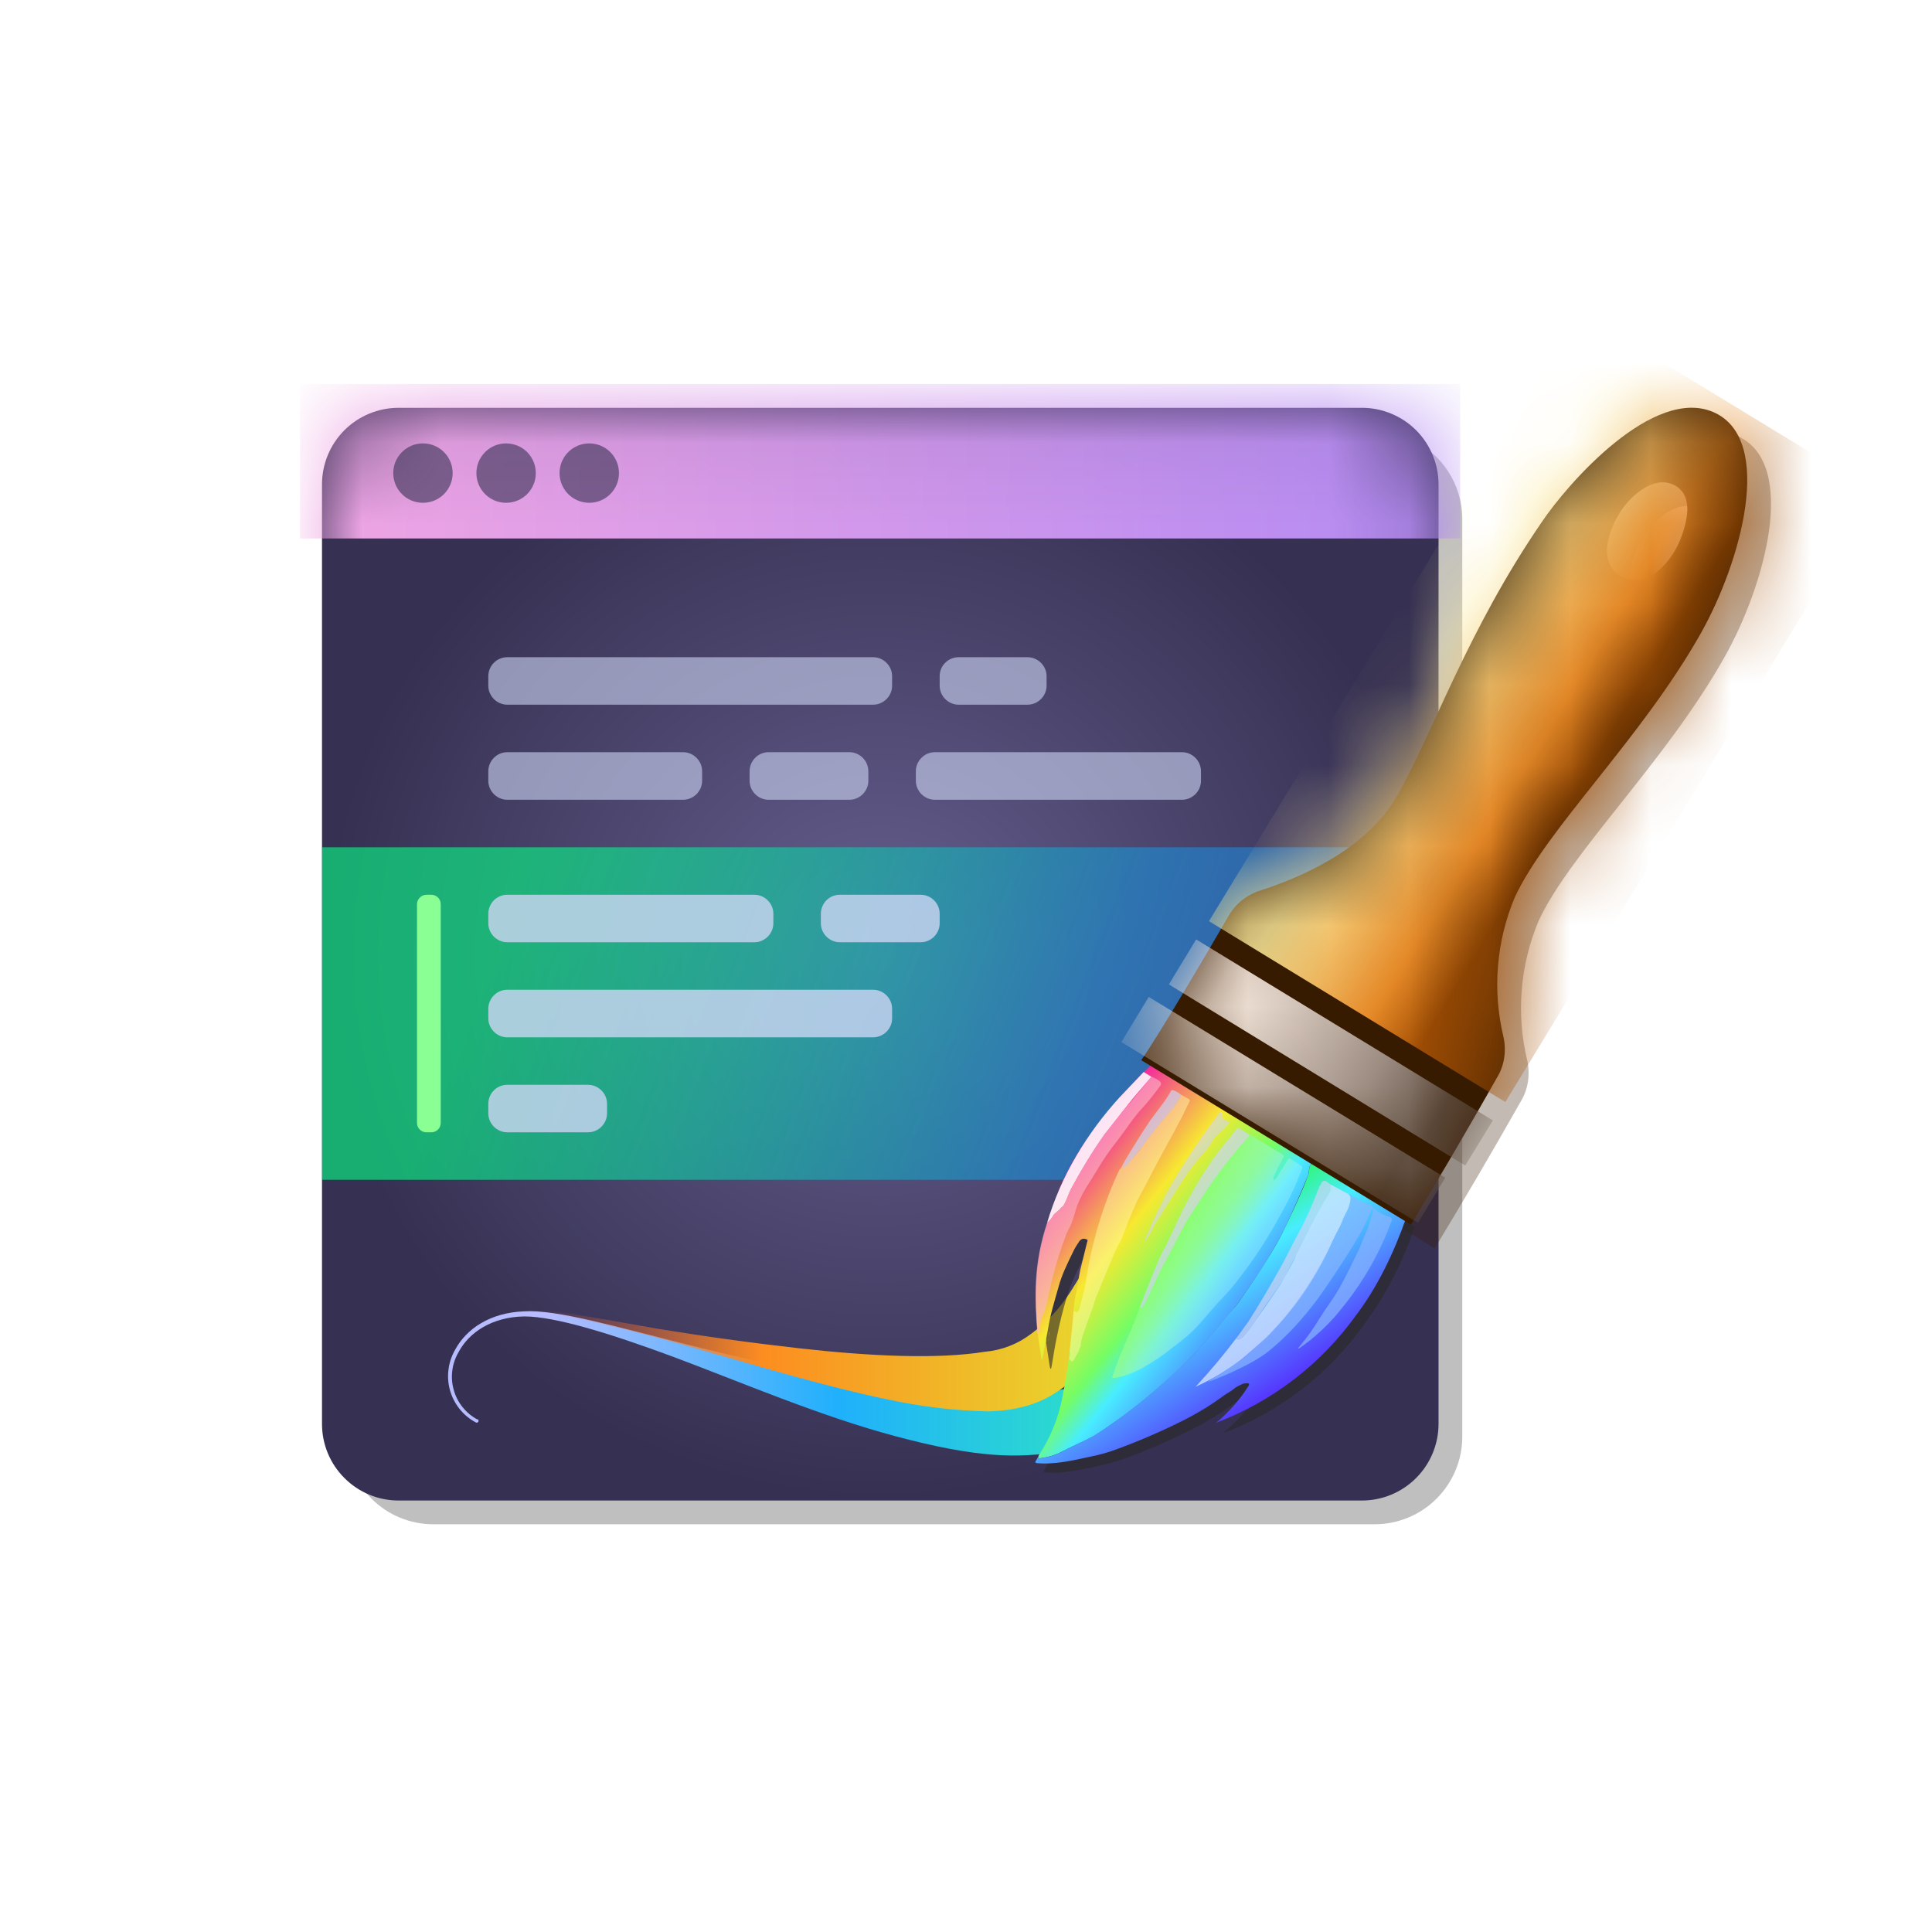 <svg width="24" height="24" viewBox="0 0 24 24" fill="none" xmlns="http://www.w3.org/2000/svg">
    <path fill-rule="evenodd" clip-rule="evenodd"
        d="M18.165 6.445C18.164 6.158 18.049 5.882 17.846 5.679C17.643 5.476 17.367 5.362 17.08 5.361H5.38C5.092 5.362 4.817 5.476 4.614 5.679C4.411 5.882 4.296 6.158 4.295 6.445V17.851C4.296 18.138 4.411 18.413 4.614 18.616C4.817 18.82 5.092 18.934 5.38 18.935H17.08C17.367 18.934 17.643 18.82 17.846 18.616C18.049 18.413 18.164 18.138 18.165 17.851V6.445Z"
        fill="#292929" fill-opacity="0.3" />
    <path fill-rule="evenodd" clip-rule="evenodd"
        d="M17.87 6.017C17.87 5.765 17.769 5.523 17.591 5.344C17.412 5.166 17.17 5.066 16.918 5.066H4.952C4.699 5.066 4.457 5.166 4.279 5.344C4.1 5.523 4 5.765 4 6.017V17.689C4 17.941 4.1 18.183 4.279 18.361C4.457 18.54 4.699 18.64 4.952 18.64H16.918C17.17 18.64 17.412 18.54 17.591 18.361C17.769 18.183 17.87 17.941 17.87 17.689V6.017Z"
        fill="url(#paint0_radial_29539_3010)" />
    <mask id="mask0_29539_3010" style="mask-type:luminance" maskUnits="userSpaceOnUse" x="4" y="5" width="14"
        height="14">
        <path
            d="M17.87 6.017C17.87 5.765 17.769 5.523 17.591 5.344C17.412 5.166 17.17 5.066 16.918 5.066H4.952C4.699 5.066 4.457 5.166 4.279 5.344C4.1 5.523 4 5.765 4 6.017V17.689C4 17.941 4.1 18.183 4.279 18.361C4.457 18.54 4.699 18.64 4.952 18.64H16.918C17.17 18.64 17.412 18.54 17.591 18.361C17.769 18.183 17.87 17.941 17.87 17.689V6.017Z"
            fill="#cdd6f4" />
    </mask>
    <g mask="url(#mask0_29539_3010)">
        <path fill-rule="evenodd" clip-rule="evenodd" d="M3.727 4.77H18.139V6.689H3.727V4.77Z"
            fill="url(#paint1_linear_29539_3010)" />
        <path
            d="M5.254 6.246C5.458 6.246 5.623 6.081 5.623 5.877C5.623 5.673 5.458 5.508 5.254 5.508C5.05 5.508 4.885 5.673 4.885 5.877C4.885 6.081 5.05 6.246 5.254 6.246Z"
            fill="#363152" fill-opacity="0.6" />
        <path
            d="M6.287 6.246C6.491 6.246 6.656 6.081 6.656 5.877C6.656 5.673 6.491 5.508 6.287 5.508C6.083 5.508 5.918 5.673 5.918 5.877C5.918 6.081 6.083 6.246 6.287 6.246Z"
            fill="#363152" fill-opacity="0.6" />
        <path
            d="M7.32 6.246C7.524 6.246 7.689 6.081 7.689 5.877C7.689 5.673 7.524 5.508 7.32 5.508C7.116 5.508 6.951 5.673 6.951 5.877C6.951 6.081 7.116 6.246 7.32 6.246Z"
            fill="#363152" fill-opacity="0.6" />
    </g>
    <path fill-rule="evenodd" clip-rule="evenodd" d="M4 10.525H17.87V14.656H4V10.525Z"
        fill="url(#paint2_linear_29539_3010)" />
    <path fill-rule="evenodd" clip-rule="evenodd"
        d="M11.082 12.531C11.082 12.402 10.975 12.295 10.846 12.295H6.302C6.239 12.295 6.179 12.32 6.135 12.365C6.091 12.409 6.066 12.469 6.066 12.531V12.65C6.066 12.779 6.173 12.886 6.302 12.886H10.846C10.975 12.886 11.082 12.779 11.082 12.65V12.531ZM9.607 11.351C9.607 11.222 9.5 11.115 9.371 11.115H6.302C6.239 11.115 6.179 11.14 6.135 11.184C6.091 11.229 6.066 11.289 6.066 11.351V11.469C6.066 11.598 6.173 11.705 6.302 11.705H9.371C9.5 11.705 9.607 11.598 9.607 11.469V11.351ZM7.541 13.712C7.541 13.583 7.434 13.476 7.305 13.476H6.302C6.239 13.476 6.179 13.501 6.135 13.545C6.091 13.589 6.066 13.649 6.066 13.712V13.83C6.066 13.959 6.173 14.066 6.302 14.066H7.305C7.434 14.066 7.541 13.959 7.541 13.83V13.712ZM11.673 11.351C11.673 11.222 11.566 11.115 11.437 11.115H10.433C10.37 11.115 10.31 11.14 10.266 11.184C10.222 11.229 10.197 11.289 10.197 11.351V11.469C10.197 11.598 10.304 11.705 10.433 11.705H11.437C11.566 11.705 11.673 11.598 11.673 11.469V11.351Z"
        fill="#cdd6f4" fill-opacity="0.8" />
    <path fill-rule="evenodd" clip-rule="evenodd"
        d="M11.082 8.4C11.082 8.271 10.975 8.164 10.846 8.164H6.302C6.239 8.164 6.179 8.189 6.135 8.233C6.091 8.277 6.066 8.338 6.066 8.4V8.518C6.066 8.647 6.173 8.754 6.302 8.754H10.846C10.975 8.754 11.082 8.647 11.082 8.518V8.4ZM8.722 9.581C8.722 9.451 8.615 9.344 8.485 9.344H6.302C6.239 9.344 6.179 9.369 6.135 9.414C6.091 9.458 6.066 9.518 6.066 9.581V9.699C6.066 9.828 6.173 9.935 6.302 9.935H8.485C8.615 9.935 8.722 9.828 8.722 9.699V9.581ZM10.787 9.581C10.787 9.451 10.68 9.344 10.551 9.344H9.548C9.485 9.344 9.425 9.369 9.381 9.414C9.337 9.458 9.312 9.518 9.312 9.581V9.699C9.312 9.828 9.419 9.935 9.548 9.935H10.551C10.68 9.935 10.787 9.828 10.787 9.699V9.581ZM13.001 8.4C13.001 8.271 12.893 8.164 12.764 8.164H11.909C11.846 8.164 11.786 8.189 11.742 8.233C11.697 8.277 11.673 8.338 11.673 8.4V8.518C11.673 8.647 11.78 8.754 11.909 8.754H12.764C12.893 8.754 13.001 8.647 13.001 8.518V8.4ZM14.919 9.581C14.919 9.451 14.812 9.344 14.683 9.344H11.614C11.551 9.344 11.491 9.369 11.447 9.414C11.402 9.458 11.377 9.518 11.377 9.581V9.699C11.377 9.828 11.484 9.935 11.614 9.935H14.683C14.812 9.935 14.919 9.828 14.919 9.699V9.581Z"
        fill="#cdd6f4" fill-opacity="0.6" />
    <path fill-rule="evenodd" clip-rule="evenodd"
        d="M5.357 14.066C5.424 14.066 5.475 14.014 5.475 13.948V11.233C5.475 11.167 5.424 11.115 5.357 11.115H5.298C5.267 11.115 5.237 11.127 5.215 11.15C5.193 11.172 5.18 11.202 5.18 11.233V13.948C5.18 14.014 5.232 14.066 5.298 14.066H5.357Z"
        fill="#89FF94" />
    <path fill-rule="evenodd" clip-rule="evenodd"
        d="M5.929 17.633C5.858 17.594 5.795 17.542 5.745 17.478C5.694 17.415 5.657 17.342 5.636 17.264C5.614 17.186 5.608 17.104 5.619 17.023C5.629 16.943 5.656 16.866 5.697 16.796C5.826 16.552 6.11 16.36 6.512 16.353C6.892 16.353 7.567 16.56 8.364 16.855C9.212 17.172 10.19 17.593 11.13 17.843C11.573 17.961 12.008 18.054 12.414 18.076C12.742 18.094 13.048 18.061 13.329 18.002C13.762 17.874 14.152 17.629 14.454 17.294C14.79 16.925 15.04 16.434 15.376 15.873C15.565 15.563 15.764 15.259 15.974 14.962C15.977 14.957 15.979 14.951 15.979 14.945C15.978 14.939 15.975 14.933 15.97 14.929C15.965 14.925 15.959 14.924 15.953 14.924C15.946 14.925 15.941 14.928 15.937 14.933C15.723 15.191 15.538 15.442 15.347 15.667C15.014 16.065 14.697 16.394 14.387 16.674C14.058 17 13.63 17.208 13.17 17.264C12.842 17.319 12.509 17.332 12.178 17.305C11.641 17.285 11.106 17.229 10.577 17.139C9.898 17.02 9.224 16.876 8.556 16.707C7.659 16.482 6.914 16.265 6.512 16.29C6.084 16.305 5.789 16.512 5.652 16.77C5.609 16.846 5.581 16.929 5.571 17.016C5.56 17.103 5.567 17.191 5.591 17.274C5.615 17.358 5.656 17.437 5.711 17.505C5.766 17.573 5.834 17.629 5.911 17.67C5.913 17.671 5.916 17.672 5.919 17.673C5.922 17.673 5.925 17.673 5.928 17.672C5.931 17.671 5.934 17.669 5.936 17.668C5.939 17.666 5.941 17.663 5.942 17.661C5.943 17.658 5.944 17.655 5.945 17.652C5.945 17.649 5.945 17.646 5.944 17.643C5.943 17.64 5.942 17.637 5.94 17.635C5.938 17.633 5.935 17.631 5.933 17.629L5.929 17.633Z"
        fill="url(#paint3_linear_29539_3010)" />
    <path fill-rule="evenodd" clip-rule="evenodd"
        d="M5.911 17.681C5.634 17.596 5.468 17.201 5.597 16.844C5.686 16.6 5.922 16.375 6.364 16.29C6.549 16.253 6.981 16.327 7.538 16.46C7.884 16.541 8.283 16.644 8.696 16.766C9.467 16.984 10.293 17.235 11.034 17.386C11.447 17.475 11.867 17.525 12.289 17.533C12.598 17.522 12.857 17.456 13.071 17.327C13.303 17.19 13.491 16.995 13.631 16.751C13.93 16.22 13.982 15.471 14.192 14.627C14.27 14.334 14.366 14.047 14.48 13.767H14.472C14.299 14.088 14.17 14.409 14.03 14.708C13.816 15.171 13.57 15.62 13.296 16.05C13.168 16.251 13.004 16.426 12.812 16.567C12.645 16.696 12.444 16.774 12.233 16.792C11.643 16.888 10.795 16.847 9.92 16.748C9.326 16.681 8.733 16.599 8.142 16.501C7.287 16.353 6.601 16.216 6.357 16.268C5.914 16.36 5.675 16.589 5.582 16.84C5.45 17.201 5.623 17.604 5.907 17.692C5.908 17.693 5.909 17.694 5.91 17.695C5.911 17.695 5.913 17.695 5.914 17.695C5.916 17.695 5.917 17.695 5.918 17.694C5.919 17.693 5.92 17.692 5.92 17.69C5.921 17.689 5.921 17.688 5.92 17.686C5.92 17.685 5.919 17.684 5.918 17.683C5.917 17.682 5.916 17.681 5.915 17.681C5.913 17.68 5.912 17.68 5.911 17.681Z"
        fill="url(#paint4_linear_29539_3010)" />
    <path fill-rule="evenodd" clip-rule="evenodd"
        d="M14.472 13.465C14.472 13.465 14.679 13.184 15.56 11.668C15.645 11.521 15.786 11.41 15.948 11.358C16.405 11.211 17.265 10.868 17.659 10.167C18.102 9.385 18.523 8.131 19.445 6.784C19.766 6.305 20.839 5.077 21.592 5.42C22.34 5.766 21.924 7.275 21.422 8.164C20.684 9.474 19.511 10.584 19.113 11.44C18.882 11.989 18.832 12.598 18.973 13.177C19.009 13.35 18.984 13.531 18.892 13.682C18.544 14.296 18.188 14.905 17.822 15.508L14.472 13.465ZM20.481 6.574C20.61 6.412 20.876 6.187 21.116 6.334C21.337 6.475 21.249 6.788 21.171 6.991C21.075 7.242 20.776 7.637 20.433 7.452C20.105 7.275 20.304 6.796 20.481 6.574Z"
        fill="#371B01" fill-opacity="0.3" />
    <path
        d="M14.314 13.428L14.413 13.491C14.446 13.498 14.48 13.516 14.517 13.542C14.535 13.557 14.539 13.579 14.524 13.598C14.45 13.694 14.376 13.793 14.299 13.882C14.188 14 14.096 14.14 13.996 14.269C13.9 14.391 13.812 14.516 13.738 14.642C13.646 14.807 13.521 14.962 13.473 15.147C13.458 15.195 13.439 15.239 13.428 15.287C13.417 15.324 13.399 15.357 13.38 15.39C13.351 15.449 13.332 15.508 13.307 15.567L13.273 15.667C13.217 15.846 13.171 16.029 13.133 16.213C13.12 16.294 13.097 16.374 13.063 16.449C13.052 16.479 13.041 16.508 13.037 16.534L13.03 16.619C13.03 16.648 13.015 16.667 12.993 16.67L13.041 16.977C13.048 17.013 13.056 17.013 13.063 16.977C13.082 16.866 13.1 16.744 13.126 16.619C13.161 16.445 13.204 16.272 13.255 16.102C13.299 15.951 13.373 15.807 13.439 15.667C13.46 15.618 13.487 15.572 13.521 15.53C13.546 15.497 13.576 15.494 13.613 15.508C13.62 15.512 13.62 15.519 13.62 15.527L13.546 15.822C13.521 15.91 13.509 16.006 13.491 16.095C13.469 16.192 13.454 16.291 13.447 16.39C13.461 16.403 13.477 16.413 13.495 16.419V16.405L13.502 16.401C13.506 16.401 13.509 16.397 13.509 16.39C13.539 16.268 13.58 16.15 13.598 16.021C13.671 15.539 13.816 15.07 14.026 14.63C14.052 14.612 14.055 14.571 14.074 14.546C14.211 14.31 14.362 14.082 14.524 13.863C14.573 13.8 14.617 13.733 14.657 13.664C14.66 13.657 14.671 13.653 14.682 13.653C14.712 13.664 14.745 13.682 14.782 13.712L14.882 13.767C14.889 13.775 14.893 13.782 14.889 13.789L14.83 13.915L14.69 14.184C14.668 14.236 14.638 14.284 14.612 14.332L14.328 14.855L14.221 15.062C14.177 15.164 14.134 15.266 14.092 15.368C14.066 15.427 14.055 15.49 14.018 15.545C13.985 15.608 13.956 15.674 13.93 15.737L13.793 16.065C13.764 16.139 13.727 16.202 13.705 16.279C13.652 16.415 13.605 16.553 13.565 16.692C13.546 16.737 13.535 16.785 13.532 16.833C13.532 16.84 13.532 16.844 13.524 16.851L13.513 16.881L13.509 16.899L13.443 17.01C13.44 17.014 13.435 17.018 13.43 17.019C13.424 17.021 13.418 17.02 13.414 17.017C13.391 16.999 13.388 16.98 13.399 16.954L13.402 16.936L13.395 16.899C13.369 17.12 13.336 17.316 13.303 17.482C13.255 17.736 13.155 17.972 13.011 18.197V18.22C13.011 18.227 13.015 18.231 13.023 18.231C13.133 18.212 13.229 18.183 13.31 18.142C13.469 18.057 13.635 17.991 13.746 17.921C14.346 17.528 14.881 17.044 15.332 16.486C15.38 16.427 15.431 16.375 15.479 16.312C15.7 16.015 15.897 15.7 16.07 15.372C16.174 15.152 16.272 14.929 16.365 14.704C16.376 14.667 16.365 14.616 16.39 14.582C16.405 14.564 16.416 14.549 16.416 14.542C16.306 14.476 16.191 14.413 16.081 14.343C15.848 14.195 15.642 14.07 15.461 13.963C15.359 13.905 15.259 13.843 15.162 13.778L14.435 13.332C14.433 13.33 14.431 13.329 14.428 13.329C14.425 13.329 14.423 13.33 14.421 13.332L14.314 13.428ZM15.383 14.055L15.461 14.114L15.472 14.118C15.487 14.118 15.494 14.114 15.501 14.103C15.503 14.099 15.505 14.096 15.508 14.094C15.511 14.091 15.514 14.09 15.518 14.089C15.521 14.088 15.525 14.088 15.529 14.09C15.533 14.091 15.536 14.093 15.538 14.095L15.612 14.147C15.63 14.158 15.645 14.173 15.649 14.191L15.664 14.21C15.715 14.261 15.785 14.295 15.848 14.335C15.911 14.38 15.985 14.413 16.051 14.461C16.058 14.468 16.062 14.479 16.055 14.49C16.005 14.575 15.963 14.664 15.929 14.756C15.929 14.774 15.929 14.778 15.948 14.767C15.968 14.748 15.984 14.725 15.996 14.7C16.033 14.63 16.07 14.59 16.106 14.52C16.114 14.501 16.128 14.498 16.143 14.509L16.276 14.594C16.283 14.601 16.287 14.612 16.287 14.623C16.218 14.817 16.131 15.005 16.029 15.184L15.826 15.516C15.599 15.889 15.329 16.234 15.022 16.545C14.813 16.765 14.572 16.952 14.306 17.098C14.194 17.163 14.072 17.208 13.945 17.231C13.942 17.233 13.938 17.233 13.935 17.232C13.932 17.232 13.929 17.23 13.927 17.227C13.925 17.225 13.923 17.221 13.923 17.218C13.923 17.215 13.924 17.212 13.926 17.209C13.982 17.046 14.046 16.886 14.118 16.729C14.129 16.685 14.155 16.645 14.174 16.6V16.578L14.181 16.567L14.196 16.552L14.269 16.346L14.454 15.881L14.572 15.623C14.571 15.582 14.584 15.541 14.609 15.508L14.612 15.486C14.612 15.468 14.62 15.449 14.631 15.438C14.638 15.435 14.638 15.427 14.638 15.424C14.638 15.401 14.646 15.387 14.657 15.368C14.686 15.316 14.679 15.265 14.635 15.221C14.623 15.206 14.609 15.202 14.594 15.202C14.575 15.202 14.565 15.206 14.557 15.221C14.557 15.228 14.55 15.232 14.546 15.232C14.539 15.239 14.531 15.246 14.531 15.258L14.528 15.269L14.417 15.409L14.336 15.527L14.328 15.53H14.321V15.523C14.351 15.471 14.375 15.417 14.395 15.361C14.437 15.274 14.478 15.187 14.517 15.099L14.601 14.925L14.694 14.756C14.867 14.472 15.055 14.199 15.262 13.933C15.269 13.922 15.273 13.922 15.28 13.933C15.287 13.937 15.291 13.948 15.287 13.955C15.287 13.974 15.287 13.985 15.299 14C15.31 14.014 15.335 14.033 15.383 14.051V14.055ZM14.314 13.428L14.018 13.738C13.606 14.185 13.299 14.718 13.118 15.298C13.145 15.278 13.168 15.253 13.185 15.224C13.196 15.206 13.207 15.187 13.222 15.18C13.24 15.165 13.258 15.15 13.277 15.136C13.284 15.117 13.296 15.106 13.31 15.099L13.325 15.084C13.362 15.021 13.38 14.951 13.414 14.885C13.543 14.642 13.679 14.416 13.83 14.203C13.893 14.114 13.967 14.033 14.033 13.944C14.163 13.794 14.289 13.642 14.413 13.487L14.314 13.428ZM14.413 13.491C14.289 13.645 14.163 13.798 14.033 13.948C13.967 14.033 13.893 14.114 13.83 14.206C13.683 14.416 13.543 14.642 13.414 14.885C13.377 14.951 13.362 15.021 13.325 15.084L13.31 15.099C13.296 15.106 13.284 15.117 13.273 15.136C13.255 15.152 13.236 15.168 13.218 15.184L13.181 15.224C13.165 15.253 13.144 15.278 13.118 15.298C13.037 15.534 12.99 15.78 12.978 16.028C12.967 16.235 12.975 16.449 12.997 16.67C13.015 16.667 13.026 16.648 13.03 16.619C13.03 16.589 13.03 16.56 13.037 16.534C13.041 16.508 13.052 16.479 13.063 16.449C13.097 16.374 13.12 16.294 13.133 16.213C13.179 15.994 13.238 15.779 13.31 15.567C13.332 15.508 13.347 15.449 13.38 15.39C13.399 15.353 13.417 15.328 13.428 15.287C13.439 15.239 13.458 15.195 13.473 15.147C13.521 14.962 13.646 14.807 13.742 14.642C13.816 14.516 13.9 14.391 13.996 14.273C14.096 14.143 14.188 14 14.299 13.882C14.38 13.793 14.45 13.694 14.524 13.598C14.539 13.579 14.535 13.557 14.517 13.546C14.48 13.516 14.443 13.498 14.413 13.491ZM14.07 14.546L14.055 14.601V14.608C14.055 14.616 14.063 14.623 14.074 14.623H14.078L14.096 14.605L14.17 14.512L14.288 14.365C14.399 14.21 14.517 14.059 14.646 13.915C14.701 13.852 14.745 13.786 14.778 13.712C14.742 13.682 14.705 13.664 14.679 13.653C14.668 13.653 14.657 13.653 14.653 13.664C14.614 13.733 14.569 13.8 14.52 13.863L14.402 14.029C14.284 14.195 14.177 14.368 14.074 14.546H14.07ZM14.778 13.712C14.742 13.786 14.701 13.852 14.646 13.915C14.517 14.062 14.399 14.21 14.288 14.365L14.17 14.512C14.139 14.55 14.107 14.587 14.074 14.623C14.071 14.625 14.068 14.625 14.064 14.624C14.061 14.624 14.058 14.622 14.056 14.619C14.054 14.617 14.052 14.614 14.052 14.61C14.052 14.607 14.053 14.604 14.055 14.601L14.07 14.546C14.048 14.571 14.048 14.612 14.022 14.63L14.011 14.645C13.807 15.082 13.668 15.547 13.598 16.025C13.576 16.15 13.535 16.268 13.506 16.394L13.498 16.401H13.491V16.419C13.476 16.416 13.461 16.405 13.443 16.39L13.391 16.899L13.399 16.936V16.954C13.384 16.98 13.388 16.999 13.41 17.017C13.414 17.02 13.42 17.022 13.425 17.021C13.431 17.02 13.436 17.017 13.439 17.013L13.506 16.899L13.509 16.881C13.509 16.869 13.517 16.858 13.521 16.851L13.528 16.833C13.532 16.785 13.543 16.737 13.561 16.692C13.593 16.603 13.625 16.513 13.657 16.423C13.674 16.375 13.688 16.325 13.701 16.276C13.723 16.202 13.76 16.139 13.79 16.065C13.834 15.955 13.882 15.851 13.926 15.733C13.952 15.674 13.982 15.608 14.018 15.545C14.048 15.49 14.063 15.427 14.089 15.368C14.131 15.266 14.174 15.164 14.218 15.062C14.247 14.988 14.291 14.925 14.328 14.855C14.443 14.629 14.562 14.405 14.686 14.184L14.826 13.915L14.885 13.789C14.889 13.782 14.885 13.775 14.878 13.767L14.778 13.712ZM14.409 15.409C14.541 15.189 14.675 14.97 14.812 14.752C14.874 14.656 14.97 14.531 15.107 14.38C15.136 14.343 15.158 14.302 15.184 14.261L15.258 14.184C15.302 14.147 15.343 14.103 15.38 14.051C15.332 14.033 15.306 14.014 15.295 14C15.284 13.985 15.284 13.974 15.284 13.955C15.284 13.948 15.284 13.937 15.276 13.93C15.269 13.922 15.265 13.922 15.258 13.93C15.015 14.246 14.795 14.579 14.598 14.925C14.551 15.026 14.502 15.126 14.45 15.224C14.408 15.326 14.364 15.427 14.317 15.527L14.325 15.53H14.332L14.413 15.409H14.409ZM15.38 14.051C15.343 14.103 15.306 14.147 15.262 14.184C15.225 14.214 15.203 14.239 15.188 14.261C15.158 14.298 15.136 14.343 15.103 14.38C14.998 14.496 14.901 14.619 14.812 14.748L14.457 15.316C14.439 15.342 14.424 15.376 14.413 15.409L14.524 15.269L14.528 15.258C14.528 15.246 14.535 15.239 14.542 15.232C14.55 15.232 14.553 15.224 14.553 15.221C14.561 15.206 14.572 15.202 14.59 15.202C14.605 15.202 14.62 15.206 14.627 15.217C14.675 15.265 14.682 15.316 14.653 15.364C14.642 15.383 14.638 15.401 14.635 15.424C14.635 15.427 14.635 15.435 14.627 15.438C14.616 15.449 14.612 15.468 14.609 15.486C14.609 15.494 14.609 15.501 14.601 15.508C14.579 15.545 14.565 15.582 14.568 15.626C14.643 15.491 14.71 15.352 14.771 15.21C14.803 15.153 14.832 15.095 14.86 15.036C14.965 14.837 15.083 14.645 15.214 14.461C15.291 14.35 15.383 14.247 15.468 14.136C15.476 14.125 15.494 14.121 15.505 14.129L15.619 14.199C15.634 14.206 15.634 14.217 15.623 14.228C15.428 14.439 15.254 14.667 15.092 14.911L14.871 15.243C14.771 15.405 14.697 15.582 14.605 15.748C14.502 15.932 14.432 16.11 14.339 16.29C14.339 16.301 14.328 16.309 14.321 16.316C14.314 16.323 14.31 16.335 14.306 16.349L14.299 16.368C14.291 16.379 14.288 16.375 14.284 16.368C14.284 16.349 14.277 16.342 14.269 16.342L14.196 16.549L14.181 16.563L14.177 16.574V16.596C14.155 16.641 14.129 16.681 14.118 16.726L14.096 16.788C14.033 16.928 13.977 17.071 13.926 17.216C13.926 17.224 13.937 17.227 13.945 17.227C14.072 17.204 14.194 17.16 14.306 17.095C14.439 17.021 14.55 16.947 14.646 16.873C14.775 16.774 14.915 16.667 15.022 16.541C15.096 16.453 15.169 16.368 15.247 16.287C15.55 15.95 15.811 15.579 16.025 15.18C16.127 15.001 16.214 14.813 16.283 14.619C16.287 14.608 16.283 14.597 16.276 14.59L16.147 14.505C16.128 14.494 16.114 14.498 16.103 14.516C16.066 14.582 16.029 14.627 15.996 14.697C15.984 14.722 15.968 14.744 15.948 14.763C15.933 14.774 15.926 14.771 15.929 14.752L15.94 14.704C15.974 14.63 16.014 14.557 16.055 14.483C16.062 14.476 16.058 14.464 16.051 14.457C15.985 14.409 15.911 14.376 15.845 14.332C15.785 14.291 15.715 14.258 15.664 14.206L15.653 14.188C15.645 14.169 15.63 14.151 15.612 14.143L15.538 14.092C15.536 14.089 15.533 14.087 15.529 14.086C15.525 14.085 15.521 14.085 15.518 14.085C15.514 14.086 15.511 14.088 15.508 14.09C15.505 14.093 15.503 14.096 15.501 14.099C15.494 14.11 15.487 14.118 15.472 14.114L15.461 14.11L15.383 14.048L15.38 14.051ZM14.568 15.626C14.525 15.711 14.486 15.797 14.45 15.885L14.266 16.346C14.273 16.346 14.277 16.353 14.28 16.368C14.28 16.379 14.288 16.383 14.295 16.372L14.303 16.353C14.303 16.338 14.31 16.327 14.317 16.32L14.336 16.294C14.428 16.113 14.498 15.932 14.601 15.752C14.694 15.586 14.767 15.409 14.871 15.25L15.088 14.914C15.247 14.671 15.424 14.442 15.619 14.232C15.63 14.221 15.63 14.21 15.619 14.203L15.505 14.132C15.499 14.128 15.491 14.127 15.483 14.128C15.476 14.129 15.469 14.133 15.464 14.14C15.38 14.251 15.287 14.354 15.21 14.464C15.018 14.73 14.852 15.014 14.716 15.313C14.672 15.42 14.623 15.524 14.568 15.626ZM16.413 14.542C16.413 14.549 16.401 14.564 16.387 14.582C16.361 14.616 16.372 14.664 16.357 14.704C16.265 14.929 16.166 15.152 16.062 15.372C15.898 15.705 15.7 16.02 15.472 16.312C15.428 16.375 15.376 16.427 15.328 16.489C14.877 17.046 14.342 17.529 13.742 17.921C13.631 17.991 13.465 18.057 13.307 18.142C13.226 18.183 13.13 18.216 13.019 18.231C13.011 18.231 13.008 18.231 13.008 18.22V18.197L12.971 18.264L12.967 18.267C12.966 18.27 12.965 18.272 12.965 18.274C12.965 18.277 12.966 18.279 12.967 18.282C12.968 18.284 12.97 18.286 12.972 18.287C12.973 18.288 12.976 18.289 12.978 18.29C13.207 18.312 13.436 18.253 13.653 18.209C13.771 18.183 13.886 18.149 13.996 18.109C14.277 18.006 14.553 17.884 14.83 17.744C14.996 17.659 15.158 17.559 15.31 17.449C15.347 17.419 15.391 17.401 15.42 17.371C15.457 17.342 15.501 17.327 15.538 17.305C15.557 17.297 15.575 17.301 15.597 17.297C15.601 17.297 15.605 17.297 15.608 17.298C15.612 17.3 15.615 17.302 15.617 17.306C15.619 17.309 15.62 17.313 15.62 17.316C15.62 17.32 15.618 17.324 15.616 17.327C15.506 17.501 15.369 17.657 15.21 17.788C15.195 17.799 15.195 17.803 15.217 17.795C15.912 17.528 16.512 17.063 16.944 16.456C17.214 16.089 17.426 15.682 17.571 15.25C17.571 15.243 17.571 15.232 17.56 15.224L16.811 14.778C16.863 14.833 16.829 14.889 16.863 14.948C16.881 14.955 16.899 14.966 16.91 14.985H16.925C16.929 14.981 16.936 14.985 16.94 14.985C16.995 15.027 17.058 15.06 17.125 15.08C17.132 15.08 17.139 15.084 17.143 15.091C17.158 15.114 17.18 15.121 17.198 15.136C17.246 15.18 17.309 15.21 17.372 15.232C17.397 15.239 17.409 15.254 17.394 15.276C17.251 15.671 17.043 16.038 16.778 16.364C16.63 16.55 16.456 16.714 16.261 16.851C16.232 16.873 16.224 16.869 16.254 16.836C16.342 16.733 16.413 16.633 16.494 16.501L16.634 16.287C16.703 16.189 16.764 16.087 16.818 15.98C16.889 15.84 16.958 15.699 17.025 15.556L17.051 15.494L17.088 15.416C17.117 15.342 17.128 15.269 17.158 15.195C17.165 15.176 17.165 15.158 17.165 15.136C17.165 15.125 17.161 15.121 17.15 15.132C17.15 15.136 17.147 15.139 17.15 15.147L17.143 15.162C17.048 15.4 16.926 15.628 16.781 15.84C16.765 15.864 16.743 15.884 16.719 15.899C16.676 15.923 16.641 15.957 16.615 15.999L16.449 16.294C16.325 16.491 16.183 16.676 16.025 16.847C15.922 16.954 15.815 17.054 15.704 17.146L15.594 17.249C15.59 17.257 15.583 17.261 15.575 17.261H15.531C15.52 17.261 15.512 17.261 15.509 17.246L15.498 17.235L15.45 17.216L15.413 17.179C15.394 17.15 15.372 17.135 15.347 17.139C15.223 17.215 15.093 17.282 14.959 17.338C15.199 17.083 15.421 16.812 15.623 16.526C15.745 16.335 15.881 16.099 16.036 15.822C16.11 15.689 16.191 15.512 16.276 15.357C16.364 15.19 16.44 15.018 16.505 14.841C16.505 14.811 16.505 14.782 16.523 14.756C16.523 14.748 16.531 14.745 16.538 14.748H16.556C16.564 14.752 16.571 14.748 16.575 14.741L16.604 14.652L16.42 14.542H16.413ZM16.601 14.652L16.571 14.741C16.567 14.752 16.56 14.752 16.553 14.752L16.534 14.748C16.527 14.748 16.523 14.748 16.52 14.756C16.505 14.782 16.497 14.811 16.501 14.841L16.523 14.804C16.526 14.799 16.529 14.794 16.534 14.791C16.539 14.787 16.544 14.784 16.549 14.783C16.555 14.782 16.561 14.781 16.566 14.783C16.572 14.784 16.578 14.786 16.582 14.789L16.634 14.826L16.863 14.948C16.826 14.892 16.863 14.833 16.811 14.778L16.601 14.652ZM16.505 14.841C16.44 15.018 16.364 15.19 16.276 15.357C16.191 15.512 16.11 15.689 16.036 15.822C15.906 16.062 15.767 16.297 15.619 16.526C15.601 16.56 15.549 16.626 15.472 16.729C15.472 16.748 15.487 16.751 15.509 16.748C15.52 16.748 15.527 16.74 15.535 16.733C15.601 16.667 15.66 16.596 15.704 16.523L15.815 16.353L16.011 16.076C16.04 16.032 16.07 15.984 16.092 15.929C16.128 15.85 16.17 15.774 16.217 15.7L16.243 15.645C16.354 15.401 16.479 15.165 16.619 14.94C16.63 14.923 16.638 14.903 16.641 14.883C16.644 14.863 16.643 14.842 16.637 14.822L16.586 14.789C16.564 14.778 16.538 14.782 16.527 14.804L16.505 14.841ZM16.637 14.822C16.643 14.842 16.644 14.863 16.641 14.883C16.638 14.903 16.63 14.923 16.619 14.94C16.46 15.202 16.317 15.473 16.191 15.752C16.154 15.815 16.117 15.873 16.092 15.932C16.07 15.984 16.04 16.032 16.011 16.076C15.909 16.225 15.807 16.372 15.704 16.519C15.657 16.598 15.6 16.669 15.535 16.733L15.509 16.748C15.487 16.751 15.472 16.748 15.472 16.729C15.313 16.942 15.143 17.146 14.963 17.342C15.134 17.265 15.297 17.171 15.45 17.061C15.553 16.988 15.649 16.899 15.745 16.814C15.807 16.762 15.865 16.706 15.918 16.645C16.231 16.318 16.483 15.938 16.663 15.523C16.683 15.483 16.704 15.444 16.726 15.405C16.758 15.349 16.785 15.289 16.807 15.228L16.815 15.217L16.837 15.162C16.866 15.11 16.881 15.051 16.885 14.996C16.885 14.977 16.874 14.959 16.866 14.948L16.637 14.822ZM16.866 14.948C16.874 14.962 16.888 14.977 16.885 14.996C16.885 15.055 16.866 15.106 16.837 15.162C16.828 15.179 16.82 15.198 16.815 15.217L16.807 15.228L16.796 15.243C16.774 15.306 16.752 15.357 16.726 15.405C16.498 15.935 16.165 16.414 15.749 16.814C15.649 16.899 15.553 16.988 15.45 17.061L15.347 17.139C15.372 17.139 15.394 17.15 15.417 17.183L15.45 17.216L15.498 17.235L15.509 17.246C15.509 17.257 15.52 17.264 15.531 17.264L15.575 17.261C15.583 17.261 15.59 17.257 15.594 17.249L15.704 17.146C15.815 17.054 15.926 16.954 16.025 16.851C16.26 16.596 16.458 16.311 16.615 16.003C16.634 15.966 16.667 15.929 16.719 15.899C16.743 15.884 16.765 15.864 16.781 15.84C16.931 15.619 17.055 15.381 17.15 15.132C17.161 15.121 17.165 15.125 17.165 15.136C17.165 15.158 17.165 15.173 17.158 15.195C17.128 15.269 17.117 15.342 17.084 15.416C17.062 15.462 17.042 15.509 17.025 15.556L17.006 15.601L16.988 15.645L16.822 15.977C16.767 16.084 16.704 16.188 16.634 16.287C16.585 16.356 16.538 16.428 16.494 16.501C16.422 16.618 16.342 16.73 16.254 16.836C16.228 16.869 16.232 16.873 16.265 16.851C16.458 16.714 16.631 16.55 16.778 16.364C17.043 16.038 17.251 15.671 17.394 15.276C17.405 15.254 17.397 15.239 17.372 15.232C17.307 15.213 17.248 15.18 17.198 15.136C17.18 15.121 17.161 15.114 17.147 15.091C17.141 15.085 17.133 15.082 17.125 15.08C17.058 15.06 16.995 15.027 16.94 14.985C16.938 14.983 16.935 14.983 16.933 14.983C16.93 14.983 16.928 14.983 16.925 14.985H16.918C16.903 14.966 16.885 14.955 16.866 14.948Z"
        fill="#292929" fill-opacity="0.6" />
    <path
        d="M14.31 13.218C14.31 13.218 13.443 14.018 13.148 14.804C12.941 15.357 12.816 15.719 12.89 16.56L12.934 16.862C12.941 16.903 12.945 16.903 12.953 16.862L13.019 16.508C13.048 16.327 13.1 16.161 13.148 15.992C13.189 15.837 13.259 15.697 13.329 15.553C13.351 15.505 13.38 15.46 13.41 15.416C13.436 15.387 13.465 15.379 13.502 15.398C13.509 15.398 13.513 15.405 13.509 15.412L13.436 15.708C13.41 15.8 13.399 15.892 13.384 15.98C13.361 16.078 13.345 16.176 13.336 16.276C13.355 16.294 13.288 16.785 13.288 16.785C13.264 16.98 13.233 17.174 13.196 17.367C13.144 17.626 13.048 17.862 12.901 18.083V18.109C12.901 18.116 12.908 18.12 12.916 18.116C13.026 18.102 13.122 18.072 13.2 18.028C13.362 17.943 13.528 17.88 13.639 17.806C14.238 17.415 14.774 16.932 15.225 16.375L15.369 16.202C15.509 16.003 15.627 15.837 15.708 15.704C15.819 15.519 15.907 15.372 15.959 15.261C16.063 15.04 16.161 14.816 16.254 14.59C16.265 14.553 16.254 14.505 16.28 14.472L16.309 14.428C16.199 14.361 16.081 14.299 15.97 14.228C15.741 14.081 15.535 13.955 15.35 13.848C15.239 13.786 15.144 13.727 15.055 13.668L14.321 13.218H14.306H14.31Z"
        fill="url(#paint5_linear_29539_3010)" />
    <path
        d="M16.309 14.428C16.309 14.439 16.298 14.45 16.28 14.472C16.254 14.505 16.269 14.553 16.254 14.59L16.195 14.741C16.121 14.915 16.042 15.087 15.959 15.258C15.907 15.372 15.822 15.519 15.708 15.7C15.623 15.837 15.509 16.003 15.369 16.202C15.321 16.261 15.269 16.312 15.221 16.375C14.77 16.932 14.235 17.415 13.635 17.806C13.524 17.88 13.362 17.943 13.2 18.028C13.122 18.072 13.026 18.102 12.916 18.116C12.908 18.116 12.905 18.116 12.905 18.109V18.083L12.864 18.153C12.863 18.155 12.862 18.158 12.862 18.16C12.862 18.163 12.862 18.165 12.864 18.167C12.865 18.169 12.866 18.171 12.868 18.173C12.87 18.174 12.873 18.175 12.875 18.175C13.1 18.197 13.329 18.142 13.55 18.094C13.664 18.072 13.779 18.039 13.893 17.995C14.174 17.891 14.446 17.773 14.723 17.633C14.889 17.548 15.051 17.449 15.206 17.334C15.243 17.308 15.287 17.286 15.317 17.261C15.35 17.231 15.391 17.213 15.431 17.194C15.454 17.183 15.468 17.187 15.494 17.183C15.498 17.182 15.502 17.183 15.505 17.184C15.509 17.186 15.512 17.188 15.514 17.191C15.516 17.195 15.517 17.198 15.517 17.202C15.516 17.206 15.515 17.21 15.512 17.213C15.403 17.387 15.266 17.543 15.107 17.674C15.803 17.411 16.406 16.949 16.84 16.346C17.11 15.992 17.313 15.567 17.464 15.139C17.468 15.128 17.464 15.117 17.453 15.114L16.309 14.428Z"
        fill="url(#paint6_linear_29539_3010)" />
    <path
        d="M14.207 13.317L13.912 13.627C13.506 14.07 13.178 14.612 13.008 15.188C13.034 15.167 13.057 15.142 13.074 15.114C13.085 15.091 13.1 15.077 13.111 15.069C13.129 15.053 13.148 15.037 13.166 15.021C13.174 15.007 13.185 14.996 13.203 14.985L13.214 14.97C13.251 14.907 13.27 14.837 13.303 14.771C13.432 14.531 13.572 14.302 13.72 14.092L13.923 13.834L14.07 13.649L14.303 13.376L14.207 13.317Z"
        fill="#FEF8FE" fill-opacity="0.9" />
    <path
        d="M13.967 14.435L13.948 14.49V14.494C13.948 14.497 13.948 14.499 13.95 14.502C13.951 14.505 13.953 14.507 13.955 14.508C13.957 14.51 13.96 14.511 13.963 14.511C13.965 14.511 13.968 14.51 13.971 14.509C14.002 14.473 14.033 14.436 14.063 14.398L14.184 14.251C14.295 14.095 14.413 13.948 14.539 13.804C14.592 13.742 14.638 13.674 14.675 13.601C14.638 13.572 14.601 13.55 14.572 13.542C14.561 13.542 14.55 13.542 14.546 13.553C14.507 13.623 14.462 13.69 14.413 13.752L14.291 13.915C14.177 14.085 14.07 14.258 13.967 14.431V14.435Z"
        fill="#cdd6f4" fill-opacity="0.7" />
    <path
        d="M14.306 15.294C14.317 15.261 14.332 15.232 14.351 15.202L14.708 14.638C14.771 14.542 14.867 14.416 15 14.269C15.029 14.232 15.051 14.188 15.077 14.151C15.1 14.121 15.126 14.094 15.155 14.07C15.2 14.032 15.239 13.989 15.273 13.941C15.229 13.918 15.199 13.904 15.188 13.885C15.181 13.874 15.177 13.86 15.181 13.845C15.181 13.834 15.181 13.826 15.173 13.819C15.166 13.812 15.158 13.812 15.151 13.819C14.91 14.136 14.691 14.468 14.494 14.815C14.448 14.916 14.399 15.015 14.347 15.114C14.305 15.215 14.261 15.316 14.214 15.416H14.229L14.306 15.294Z"
        fill="#cdd6f4" fill-opacity="0.6" />
    <path
        d="M14.461 15.512C14.418 15.596 14.379 15.682 14.343 15.77L14.159 16.235C14.166 16.235 14.173 16.242 14.177 16.257C14.177 16.268 14.181 16.268 14.188 16.257L14.196 16.239C14.196 16.228 14.203 16.217 14.214 16.209L14.232 16.18C14.321 16.003 14.391 15.822 14.494 15.641C14.59 15.472 14.664 15.298 14.764 15.136L14.985 14.804C15.143 14.561 15.321 14.332 15.516 14.118C15.527 14.107 15.524 14.096 15.512 14.088L15.402 14.022C15.399 14.019 15.395 14.017 15.391 14.016C15.386 14.015 15.382 14.015 15.378 14.015C15.374 14.016 15.37 14.018 15.366 14.02C15.363 14.022 15.36 14.025 15.357 14.029C15.276 14.14 15.184 14.239 15.103 14.35C14.912 14.617 14.747 14.903 14.612 15.202L14.465 15.512H14.461ZM16.394 14.73C16.302 14.97 16.224 15.143 16.169 15.246C16.084 15.398 15.999 15.575 15.926 15.711C15.774 15.984 15.634 16.22 15.509 16.416L15.361 16.619C15.365 16.633 15.376 16.641 15.398 16.637L15.424 16.622C15.491 16.56 15.548 16.488 15.594 16.408L15.704 16.242L15.9 15.962C15.929 15.918 15.959 15.87 15.985 15.818C16.021 15.739 16.063 15.663 16.11 15.589L16.132 15.534C16.243 15.291 16.372 15.055 16.508 14.826C16.531 14.789 16.538 14.752 16.527 14.712L16.475 14.675C16.47 14.672 16.465 14.67 16.459 14.669C16.453 14.668 16.447 14.668 16.441 14.67C16.436 14.672 16.431 14.675 16.426 14.679C16.422 14.683 16.419 14.688 16.416 14.693L16.398 14.73H16.394Z"
        fill="#cdd6f4" fill-opacity="0.7" />
    <path
        d="M14.303 13.376C14.179 13.531 14.052 13.683 13.923 13.834L13.72 14.092C13.572 14.302 13.432 14.531 13.303 14.771C13.27 14.837 13.251 14.907 13.214 14.97L13.2 14.985C13.185 14.996 13.174 15.007 13.166 15.021C13.148 15.037 13.129 15.053 13.111 15.069C13.1 15.077 13.085 15.091 13.074 15.114C13.057 15.142 13.034 15.167 13.008 15.188C12.927 15.427 12.882 15.667 12.868 15.914C12.857 16.121 12.868 16.335 12.886 16.56C12.908 16.552 12.919 16.538 12.919 16.504L12.927 16.419C12.933 16.39 12.943 16.361 12.956 16.335C12.989 16.259 13.011 16.18 13.023 16.099C13.068 15.881 13.127 15.667 13.2 15.457C13.225 15.398 13.24 15.335 13.27 15.28C13.288 15.243 13.307 15.213 13.318 15.176C13.332 15.128 13.351 15.084 13.362 15.036C13.414 14.852 13.535 14.693 13.631 14.531C13.705 14.405 13.79 14.28 13.889 14.158C13.989 14.029 14.078 13.885 14.188 13.767C14.269 13.682 14.343 13.583 14.417 13.483C14.428 13.469 14.424 13.446 14.409 13.432C14.373 13.406 14.336 13.387 14.303 13.376Z"
        fill="#FDB5CC" fill-opacity="0.6" />
    <path
        d="M14.675 13.601C14.638 13.675 14.594 13.741 14.539 13.804C14.413 13.948 14.291 14.099 14.184 14.251C14.148 14.302 14.103 14.35 14.063 14.398C14.032 14.436 14 14.473 13.967 14.509C13.964 14.509 13.962 14.51 13.959 14.509C13.956 14.508 13.954 14.507 13.952 14.505C13.95 14.503 13.949 14.501 13.948 14.498C13.948 14.495 13.948 14.493 13.948 14.49L13.967 14.435C13.945 14.461 13.941 14.498 13.919 14.516L13.904 14.534C13.7 14.972 13.561 15.437 13.491 15.914C13.469 16.036 13.432 16.158 13.402 16.279L13.391 16.287L13.384 16.29V16.305C13.367 16.299 13.35 16.291 13.336 16.279L13.288 16.785L13.292 16.822V16.84C13.277 16.866 13.284 16.888 13.303 16.906C13.306 16.908 13.309 16.91 13.312 16.91C13.315 16.911 13.318 16.911 13.321 16.91C13.324 16.91 13.327 16.908 13.33 16.906C13.332 16.904 13.335 16.902 13.336 16.899L13.399 16.788L13.406 16.766C13.406 16.755 13.41 16.748 13.417 16.737L13.425 16.722C13.425 16.67 13.439 16.626 13.454 16.578C13.486 16.488 13.518 16.399 13.55 16.309C13.569 16.261 13.587 16.213 13.598 16.165C13.62 16.091 13.657 16.025 13.683 15.951L13.819 15.623C13.845 15.56 13.875 15.497 13.912 15.431C13.941 15.376 13.96 15.316 13.985 15.258C14.022 15.154 14.066 15.055 14.111 14.951C14.144 14.878 14.184 14.811 14.221 14.741C14.336 14.516 14.455 14.293 14.579 14.073C14.623 13.981 14.679 13.893 14.719 13.8L14.778 13.679C14.782 13.671 14.778 13.66 14.775 13.657L14.675 13.601Z"
        fill="#FFFAA5" fill-opacity="0.5" />
    <path
        d="M15.557 14.099C15.549 14.092 15.527 14.107 15.516 14.118C15.32 14.33 15.141 14.559 14.981 14.8L14.764 15.136C14.664 15.298 14.59 15.472 14.494 15.641C14.391 15.822 14.321 16.003 14.232 16.18L14.214 16.209C14.203 16.217 14.199 16.228 14.196 16.239C14.196 16.246 14.196 16.253 14.188 16.261C14.181 16.268 14.177 16.268 14.177 16.257C14.174 16.242 14.166 16.235 14.159 16.235L14.085 16.438C14.085 16.445 14.078 16.449 14.074 16.453C14.066 16.456 14.066 16.46 14.066 16.467V16.49C14.048 16.534 14.022 16.571 14.008 16.619C13.936 16.778 13.872 16.94 13.816 17.106C13.816 17.113 13.827 17.12 13.834 17.12C13.963 17.098 14.086 17.053 14.199 16.988C14.328 16.914 14.443 16.84 14.531 16.766C14.664 16.667 14.804 16.56 14.911 16.434L15.136 16.176C15.229 16.084 15.299 15.999 15.358 15.925C15.57 15.658 15.758 15.371 15.918 15.069C16.02 14.89 16.107 14.703 16.177 14.509C16.177 14.498 16.177 14.487 16.165 14.483L16.036 14.398C16.018 14.387 16.003 14.391 15.996 14.409C15.959 14.476 15.922 14.52 15.885 14.586C15.873 14.611 15.857 14.634 15.837 14.653C15.822 14.667 15.819 14.664 15.819 14.645C15.819 14.627 15.826 14.608 15.833 14.597C15.863 14.524 15.903 14.45 15.944 14.376C15.951 14.369 15.948 14.354 15.94 14.35C15.874 14.302 15.804 14.269 15.738 14.221C15.678 14.184 15.608 14.151 15.553 14.099H15.557Z"
        fill="url(#paint7_linear_29539_3010)" />
    <path
        d="M16.527 14.712C16.532 14.731 16.532 14.751 16.529 14.771C16.526 14.79 16.519 14.809 16.508 14.826C16.349 15.089 16.207 15.361 16.081 15.641L15.985 15.818L15.9 15.966C15.799 16.114 15.697 16.262 15.594 16.408C15.549 16.482 15.494 16.556 15.424 16.622L15.398 16.637C15.376 16.641 15.365 16.637 15.361 16.619C15.202 16.83 15.032 17.033 14.852 17.227C15.023 17.15 15.186 17.056 15.339 16.947C15.446 16.873 15.538 16.785 15.638 16.7C15.699 16.648 15.757 16.593 15.811 16.534C16.124 16.207 16.376 15.827 16.556 15.412L16.615 15.294C16.648 15.238 16.675 15.179 16.697 15.117L16.704 15.103L16.73 15.051C16.758 15 16.774 14.943 16.778 14.885C16.778 14.867 16.767 14.848 16.756 14.837L16.527 14.712Z"
        fill="#CFE2FF" fill-opacity="0.8" />
    <path
        d="M16.756 14.837C16.767 14.848 16.778 14.867 16.778 14.885C16.774 14.943 16.758 15 16.73 15.051C16.72 15.067 16.711 15.085 16.704 15.103C16.704 15.11 16.704 15.114 16.697 15.117L16.689 15.128C16.667 15.191 16.641 15.246 16.615 15.294L16.556 15.412C16.367 15.822 16.116 16.2 15.811 16.534C15.757 16.593 15.699 16.648 15.638 16.7C15.538 16.785 15.446 16.873 15.339 16.947L15.003 17.165C15.029 17.165 15.52 16.973 15.745 16.796C15.907 16.667 16.095 16.493 16.335 16.18C16.409 16.091 16.811 15.494 16.94 15.246C16.976 15.171 17.01 15.095 17.043 15.018C17.051 15.01 17.054 15.01 17.054 15.025C17.054 15.044 17.054 15.062 17.047 15.081C17.021 15.154 17.01 15.228 16.973 15.302C16.951 15.348 16.932 15.394 16.914 15.442L16.896 15.49C16.836 15.616 16.774 15.742 16.711 15.866C16.657 15.974 16.596 16.077 16.527 16.176C16.478 16.244 16.431 16.315 16.387 16.386C16.314 16.505 16.233 16.619 16.143 16.726C16.117 16.755 16.121 16.762 16.154 16.74L16.28 16.645C16.438 16.515 16.567 16.383 16.667 16.253C16.933 15.928 17.143 15.56 17.287 15.165C17.294 15.139 17.287 15.128 17.265 15.117C17.199 15.101 17.139 15.069 17.088 15.025C17.069 15.007 17.051 14.999 17.036 14.981C17.032 14.974 17.025 14.969 17.017 14.966C16.947 14.948 16.885 14.915 16.833 14.874C16.831 14.872 16.828 14.87 16.824 14.87C16.821 14.869 16.818 14.869 16.815 14.87H16.807C16.793 14.852 16.778 14.841 16.756 14.833V14.837Z"
        fill="#88B5FF" fill-opacity="0.7" />
    <path fill-rule="evenodd" clip-rule="evenodd"
        d="M14.177 13.17C14.177 13.17 14.384 12.889 15.265 11.373C15.35 11.226 15.49 11.115 15.653 11.063C16.11 10.916 16.97 10.573 17.364 9.872C17.807 9.09 18.227 7.836 19.15 6.489C19.471 6.01 20.544 4.781 21.297 5.125C22.045 5.471 21.628 6.98 21.127 7.869C20.389 9.178 19.216 10.289 18.818 11.145C18.587 11.694 18.537 12.303 18.677 12.882C18.714 13.055 18.689 13.236 18.596 13.387C18.249 14.001 17.892 14.61 17.527 15.213L14.177 13.17ZM20.186 6.279C20.315 6.117 20.581 5.892 20.821 6.039C21.042 6.179 20.953 6.493 20.876 6.696C20.78 6.947 20.481 7.341 20.138 7.157C19.81 6.98 20.009 6.5 20.186 6.279Z"
        fill="#371B01" />
    <mask id="mask1_29539_3010" style="mask-type:luminance" maskUnits="userSpaceOnUse" x="14" y="5" width="8"
        height="11">
        <path
            d="M14.177 13.17C14.177 13.17 14.384 12.889 15.265 11.373C15.35 11.226 15.49 11.115 15.653 11.063C16.11 10.916 16.97 10.573 17.364 9.872C17.807 9.09 18.227 7.836 19.15 6.489C19.471 6.01 20.544 4.781 21.297 5.125C22.045 5.471 21.628 6.98 21.127 7.869C20.389 9.178 19.216 10.289 18.818 11.145C18.587 11.694 18.537 12.303 18.677 12.882C18.714 13.055 18.689 13.236 18.596 13.387C18.249 14.001 17.892 14.61 17.527 15.213L14.177 13.17ZM20.186 6.279C20.315 6.117 20.581 5.892 20.821 6.039C21.042 6.179 20.953 6.493 20.876 6.696C20.78 6.947 20.481 7.341 20.138 7.157C19.81 6.98 20.009 6.5 20.186 6.279Z"
            fill="#cdd6f4" />
    </mask>
    <g mask="url(#mask1_29539_3010)">
        <path fill-rule="evenodd" clip-rule="evenodd"
            d="M19.629 3.878L15.018 11.443L18.7 13.69L23.311 6.12L19.629 3.878Z"
            fill="url(#paint8_linear_29539_3010)" />
        <path fill-rule="evenodd" clip-rule="evenodd"
            d="M14.86 11.668L14.52 12.229L18.202 14.479L18.545 13.918L14.856 11.668H14.86Z"
            fill="url(#paint9_linear_29539_3010)" />
        <path fill-rule="evenodd" clip-rule="evenodd"
            d="M14.27 12.384L13.93 12.945L17.615 15.191L17.954 14.63L14.27 12.384Z"
            fill="url(#paint10_linear_29539_3010)" />
    </g>
    <defs>
        <radialGradient id="paint0_radial_29539_3010" cx="0" cy="0" r="1" gradientUnits="userSpaceOnUse"
            gradientTransform="translate(10.935 11.853) scale(6.935 6.787)">
            <stop stop-color="#675F90" />
            <stop offset="1" stop-color="#363152" />
        </radialGradient>
        <linearGradient id="paint1_linear_29539_3010" x1="3.727" y1="5.729" x2="18.139" y2="5.729"
            gradientUnits="userSpaceOnUse">
            <stop stop-color="#EFA5E3" />
            <stop offset="1" stop-color="#B38AF3" />
        </linearGradient>
        <linearGradient id="paint2_linear_29539_3010" x1="17.611" y1="15.394" x2="6.443" y2="11.045"
            gradientUnits="userSpaceOnUse">
            <stop stop-color="#40449D" />
            <stop offset="0.4" stop-color="#2185CB" stop-opacity="0.7" />
            <stop offset="1" stop-color="#03FF85" stop-opacity="0.6" />
        </linearGradient>
        <linearGradient id="paint3_linear_29539_3010" x1="6.778" y1="17.349" x2="15.845" y2="17.349"
            gradientUnits="userSpaceOnUse">
            <stop stop-color="#B7BCFF" />
            <stop offset="0.4" stop-color="#20B0FC" />
            <stop offset="1" stop-color="#35FFA5" />
        </linearGradient>
        <linearGradient id="paint4_linear_29539_3010" x1="6.741" y1="17.312" x2="15.808" y2="17.312"
            gradientUnits="userSpaceOnUse">
            <stop stop-color="#FF6033" stop-opacity="0" />
            <stop offset="0.3" stop-color="#FC8D20" />
            <stop offset="1" stop-color="#DDFF35" />
        </linearGradient>
        <linearGradient id="paint5_linear_29539_3010" x1="12.705" y1="15.099" x2="15.656" y2="17.46"
            gradientUnits="userSpaceOnUse">
            <stop stop-color="#F31FA1" />
            <stop offset="0.3" stop-color="#F7E930" />
            <stop offset="0.5" stop-color="#74FD65" />
            <stop offset="0.6" stop-color="#48EDFF" />
            <stop offset="1" stop-color="#5913FF" />
        </linearGradient>
        <linearGradient id="paint6_linear_29539_3010" x1="13.148" y1="12.738" x2="16.099" y2="17.165"
            gradientUnits="userSpaceOnUse">
            <stop stop-color="#FF1313" />
            <stop offset="0.3" stop-color="#FFEE10" />
            <stop offset="0.5" stop-color="#1CFF03" />
            <stop offset="0.7" stop-color="#48EDFF" />
            <stop offset="1" stop-color="#5632FF" />
        </linearGradient>
        <linearGradient id="paint7_linear_29539_3010" x1="14.771" y1="15.099" x2="15.509" y2="15.542"
            gradientUnits="userSpaceOnUse">
            <stop stop-color="#89FF70" />
            <stop offset="1" stop-color="#A6F0FF" stop-opacity="0.4" />
        </linearGradient>
        <linearGradient id="paint8_linear_29539_3010" x1="16.612" y1="10.178" x2="18.62" y2="11.406"
            gradientUnits="userSpaceOnUse">
            <stop stop-color="#FBE99A" />
            <stop offset="0.7" stop-color="#E48827" />
            <stop offset="1" stop-color="#A34F04" />
        </linearGradient>
        <linearGradient id="paint9_linear_29539_3010" x1="14.579" y1="13.262" x2="17.278" y2="14.861"
            gradientUnits="userSpaceOnUse">
            <stop stop-color="#FCEEE3" />
            <stop offset="0.7" stop-color="#9C8C81" />
            <stop offset="1" stop-color="#665549" />
        </linearGradient>
        <linearGradient id="paint10_linear_29539_3010" x1="14.535" y1="13.081" x2="17.234" y2="14.68"
            gradientUnits="userSpaceOnUse">
            <stop stop-color="#FCEEE3" />
            <stop offset="0.7" stop-color="#9C8C81" />
            <stop offset="1" stop-color="#665549" />
        </linearGradient>
    </defs>
</svg>